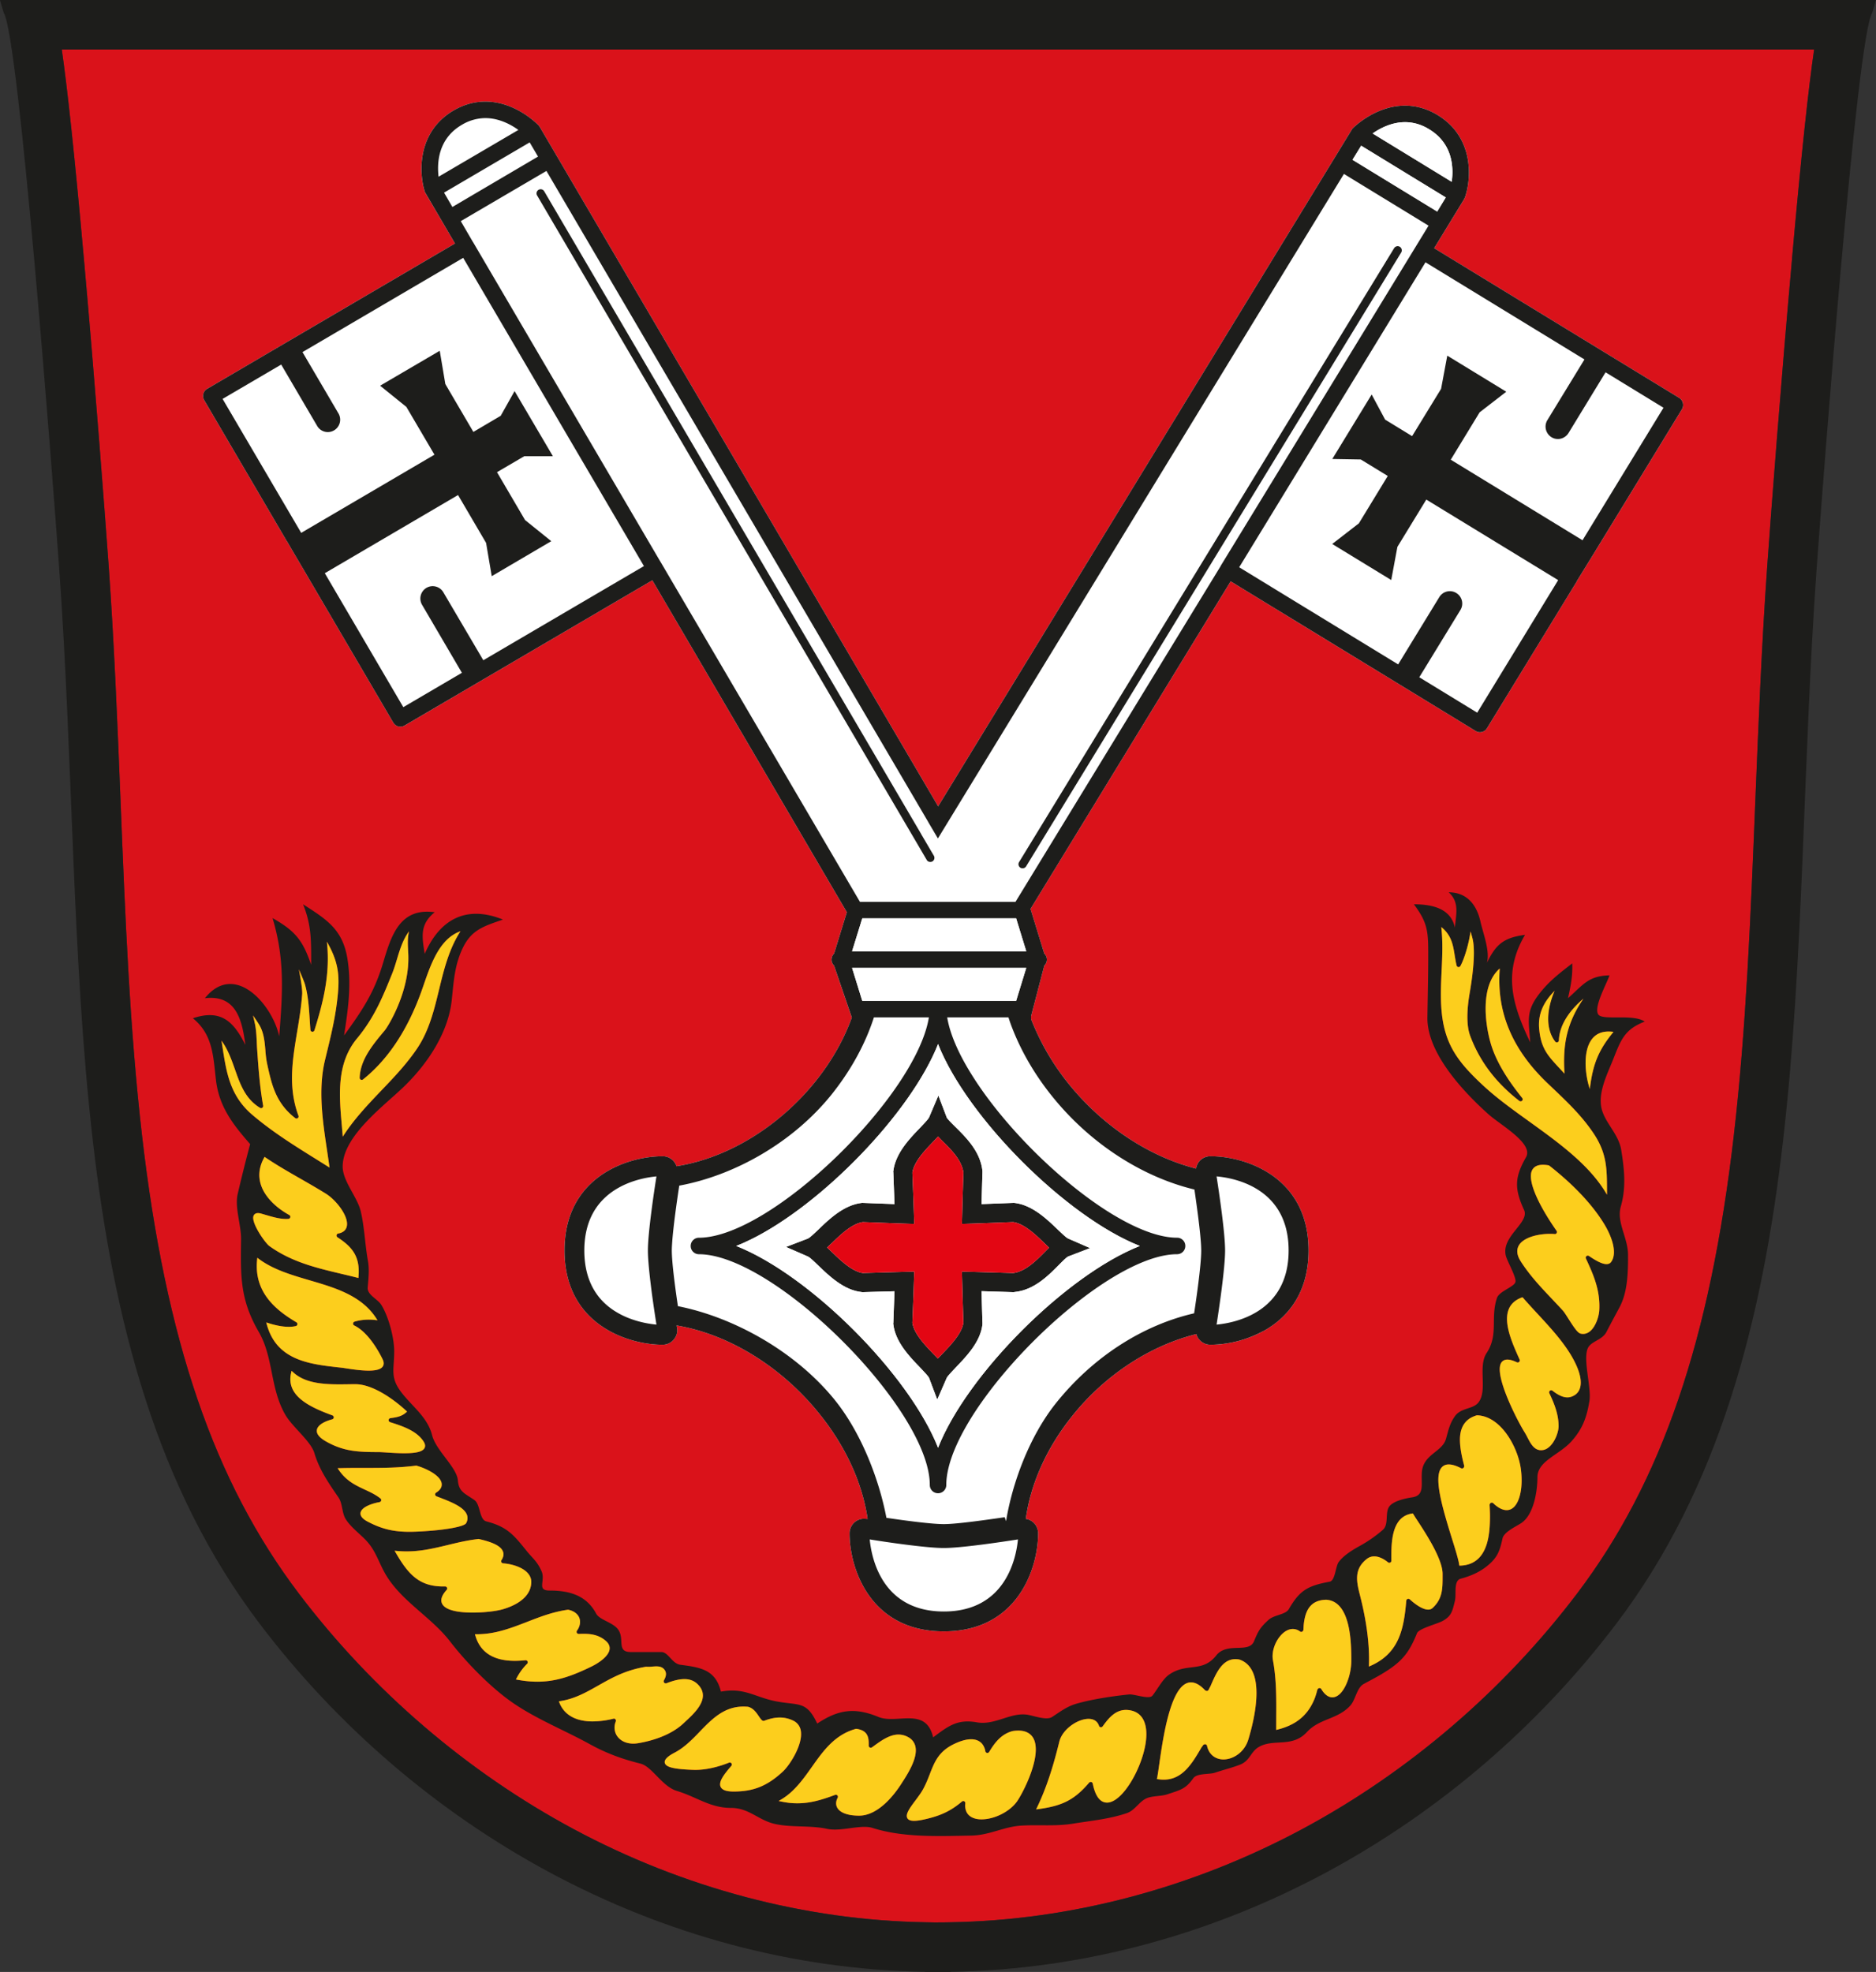 <svg width="499.994" height="525.581" viewBox="0 0 132.29 139.06" xmlns="http://www.w3.org/2000/svg"><rect x="0" y="0" width="132.29" height="139.06" fill="#333333" stroke="none"/><path d="M126.37 18.254c-.78 8.676-1.485 17.937-1.746 21.621-.397 5.564-.622 11.174-.843 16.597-.334 8.26-.647 16.057-1.514 23.576-1.672 14.463-5.08 24.428-11.051 32.32-5.187 6.843-11.885 12.588-19.364 16.604-7.762 4.168-16.358 6.449-24.861 6.583l-.513.01h-.325v.008h-.018v-.007h-.239l-.6-.011c-8.502-.134-17.105-2.415-24.868-6.583-7.479-4.016-14.173-9.76-19.358-16.604-5.976-7.892-9.387-17.857-11.058-32.32-.867-7.52-1.181-15.317-1.512-23.576-.216-5.423-.443-11.033-.838-16.597-.268-3.684-.966-12.944-1.746-21.621C5.234 10.63 4.741 6.173 4.357 3.49h123.57c-.39 2.682-.88 7.14-1.56 14.764" fill="#da121a"/><path d="M126.37 18.258c-.78 8.676-1.485 17.937-1.746 21.621-.397 5.564-.622 11.174-.843 16.597-.334 8.26-.647 16.057-1.514 23.576-1.672 14.463-5.08 24.428-11.051 32.32-5.187 6.843-11.885 12.588-19.364 16.604-7.762 4.168-16.358 6.449-24.861 6.583l-.513.01h-.325v.008h-.018v-.007h-.239l-.6-.011c-8.502-.134-17.105-2.415-24.868-6.583-7.479-4.016-14.173-9.76-19.358-16.604-5.976-7.891-9.388-17.857-11.058-32.32-.867-7.52-1.182-15.317-1.512-23.576-.216-5.423-.443-11.033-.838-16.597-.268-3.684-.966-12.944-1.746-21.621-.682-7.624-1.175-12.081-1.559-14.764h123.57c-.39 2.682-.88 7.14-1.56 14.764M-.004 0 .13.462l.136.452c.529.805 1.385 8.904 2.17 17.658.785 8.753 1.496 18.151 1.74 21.556.983 13.747.896 27.563 2.37 40.327 1.476 12.762 4.508 24.477 11.745 34.021 5.452 7.205 12.472 13.27 20.49 17.576 8.014 4.302 17.023 6.846 26.457 6.998v.01h1.808v-.01c9.435-.152 18.446-2.696 26.457-6.998 8.016-4.306 15.034-10.37 20.493-17.576 7.23-9.544 10.266-21.26 11.738-34.02 1.478-12.765 1.387-26.58 2.368-40.328.245-3.405.957-12.804 1.742-21.556.784-8.754 1.64-16.853 2.176-17.658l.134-.452.134-.462z" fill="#1d1d1b"/><path d="m14.609 27.419 17.476-10.248-2.118-3.615c-.435-1.326-.569-4.24 2.013-5.762.718-.417 1.474-.628 2.248-.628 2.147 0 3.688 1.612 3.76 1.683l.075.105 28.092 47.909L95.371 9.07c.063-.065 1.601-1.619 3.706-1.619.805 0 1.586.228 2.317.676 2.562 1.565 2.368 4.475 1.909 5.797l-.051.11-2.119 3.47 11.954 7.302 5.325 3.254c.274.17.355.524.192.802l-6.012 9.843-.303.495-1.077 1.75c0 .007-.007.012-.011.025a.114.114 0 0 1-.025.047l-6.32 10.335a.555.555 0 0 1-.36.26.538.538 0 0 1-.435-.068l-5.327-3.254-11.952-7.298-14.115 23.099.967 3.142v.006a.588.588 0 0 1 .004.85l-.93 3.563v.214a17.455 17.455 0 0 0 2.712 4.638c2.422 2.962 5.658 5.069 8.922 5.9a1.06 1.06 0 0 1 .228-.51c.196-.234.483-.361.791-.361 2.393 0 6.913 1.391 6.913 6.645 0 2.999-1.472 4.738-3.176 5.681h-.013c-1.28.71-2.7.966-3.724.966-.308 0-.595-.127-.791-.368a.887.887 0 0 1-.206-.383c-3.24.805-6.424 2.858-8.752 5.773-1.808 2.259-2.932 4.772-3.276 7.258.5.076.866.495.866 1.023 0 2.386-1.39 6.91-6.645 6.91-5.256 0-6.648-4.524-6.648-6.91 0-.575.455-1.034 1.033-1.034l.174.01s.029 0 .069.008c-.373-2.556-1.566-5.169-3.486-7.52-2.682-3.288-6.373-5.518-9.987-6.13.011.101.029.152.029.166a1 1 0 0 1-.232.83.998.998 0 0 1-.787.367c-2.39 0-6.913-1.391-6.913-6.647 0-5.254 4.522-6.645 6.913-6.645.303 0 .595.127.787.355.087.104.152.22.196.35 3.593-.571 7.212-2.765 9.807-5.99 1.142-1.425 2.003-2.95 2.562-4.51h-.013l-1.244-3.649a.588.588 0 0 1 .004-.85v-.006l.896-2.91L46.001 40.92 33.913 48.01l-5.382 3.155a.6.6 0 0 1-.444.062.623.623 0 0 1-.355-.272l-5.83-9.947-.297-.507-1.077-1.833-.29-.5h-.007L14.4 28.218a.58.58 0 0 1 .21-.798" fill="#fff"/><path d="M85.063 119.23c.016.004.027.018.047.016a.13.13 0 0 0 .076-.038.155.155 0 0 0 .049-.058l.026-.06.103-.192c.384-.89.816-1.896 1.748-1.896.098 0 .201.011.292.03 1.914.657 1.073 4.167.623 5.645-.28.917-1.09 1.396-1.75 1.396-.355 0-.67-.136-.882-.379a1.293 1.293 0 0 1-.278-.58.148.148 0 0 0-.108-.109.124.124 0 0 0-.093.011.144.144 0 0 0-.085.06l-.024.045-.065.078c-.72 1.231-1.463 2.52-3.073 2.27l-.094-.013.023-.085c.04-.2.087-.517.14-.907.292-2.036.834-5.825 2.246-5.825.319 0 .646.185.999.562.018.018.042.016.064.022.005.005.01.005.016.007M28.836 65.712c-.103.437-.08.888-.058 1.327.009.16.018.321.018.48.027 2.535-1.443 4.879-1.666 5.146-.847 1.013-1.724 2.063-1.768 3.338a.147.147 0 0 0 .08.136.152.152 0 0 0 .156-.015c1.753-1.398 3.138-3.481 4.112-6.193.051-.145.105-.298.174-.5.502-1.45 1.124-3.246 2.587-3.757-.814 1.247-1.166 2.7-1.508 4.106-.343 1.418-.698 2.883-1.525 4.125-.736 1.102-1.661 2.07-2.555 3.006-.96 1.003-1.947 2.04-2.712 3.247-.02-.237-.04-.482-.065-.752-.194-2.167-.394-4.41 1.082-6.19 1.224-1.476 1.828-2.981 2.47-4.571.126-.312.226-.642.33-.99.208-.687.422-1.4.857-1.978-.002.013-.007.026-.009.035m39.648 56.939c.32 0 .586.109.762.314.116.134.197.314.237.53.01.061.058.108.118.117.058.015.118-.016.15-.067.365-.602.827-1.264 1.67-1.474.156-.022.276-.031.39-.031.644 0 .936.305 1.068.56.624 1.201-.738 3.83-1.157 4.43-.513.725-1.59 1.269-2.511 1.269-.475 0-.834-.158-1.013-.448-.116-.183-.158-.413-.127-.678a.15.15 0 0 0-.073-.147.141.141 0 0 0-.163.018c-.794.666-1.512 1.007-2.654 1.26-.713.158-1.088.129-1.204-.1-.14-.282.199-.737.593-1.263.192-.256.388-.522.515-.754.208-.377.353-.749.48-1.077.332-.85.617-1.585 1.677-2.107.472-.234.89-.352 1.242-.352m-7.147.58c.049.024.107.022.151-.012l.099-.071c.533-.388 1.14-.83 1.77-.83.245 0 .484.067.71.199a.971.971 0 0 1 .48.629c.195.811-.534 1.942-.971 2.62l-.04.062c-.429.665-1.575 2.21-2.953 2.21-.865 0-1.443-.24-1.588-.664-.062-.181-.037-.382.074-.596a.15.15 0 0 0-.02-.165.147.147 0 0 0-.16-.04c-.977.366-1.764.593-2.665.593-.353 0-.7-.035-1.062-.107l-.256-.051.223-.136c.9-.546 1.523-1.425 2.125-2.277.794-1.12 1.617-2.279 3.117-2.682.845.113.903.626.888 1.186a.146.146 0 0 0 .078.131m-8.587-2.867c.37.098.573.394.751.655.136.201.203.288.277.324a.165.165 0 0 0 .113.006c.576-.218 1.282-.376 2.043-.009.303.145.49.404.542.745.14.948-.767 2.38-1.276 2.85-1.092 1.01-2.06 1.405-3.458 1.405-.333 0-.79-.034-.926-.335-.165-.363.261-.903.754-1.471a.144.144 0 0 0-.11-.241.142.142 0 0 0-.053.009c-.827.332-1.668.513-2.366.513l-.15-.003c-1.377-.049-1.941-.187-2.013-.495-.064-.283.366-.546.696-.72.693-.366 1.246-.936 1.782-1.492.836-.865 1.699-1.757 3.061-1.757.114 0 .232.007.333.016m-5.914-1.702c.04.047.107.063.165.04 1.075-.416 1.741-.38 2.2.074.246.243.369.515.364.807-.01.692-.729 1.356-1.255 1.842l-.118.112c-.98.914-2.427 1.269-3.203 1.396-.744.122-1.355-.17-1.576-.698-.107-.261-.105-.551.011-.839a.146.146 0 0 0-.027-.15.136.136 0 0 0-.109-.048c-.011 0-.022 0-.033.004a6.221 6.221 0 0 1-1.465.194c-1.178 0-1.985-.45-2.333-1.3l-.049-.118.127-.02c1.013-.165 1.806-.616 2.65-1.093.95-.537 1.93-1.095 3.378-1.329.122.016.238.007.434-.009.094-.006.188-.013.277-.013.183 0 .412.025.566.214.105.132.219.352-.02.767a.145.145 0 0 0 .016.167M25.282 90.003l-.01.12-.117-.029c-.324-.082-.643-.16-.962-.236l-.124-.03c-1.802-.43-3.501-.833-5.071-1.953-.295-.21-1.287-1.619-1.126-2.118.042-.134.158-.21.319-.21.062 0 .136.012.22.036.1.025.203.056.308.087l.058.016c.52.153 1.077.31 1.563.267a.15.15 0 0 0 .132-.116.148.148 0 0 0-.074-.156c-.979-.54-1.697-1.286-1.971-2.05-.232-.644-.172-1.3.174-1.95l.053-.1.094.064c.8.54 1.648 1.024 2.489 1.505.584.337 1.172.671 1.748 1.03.727.455 1.661 1.64 1.46 2.346-.049.172-.194.39-.593.462a.142.142 0 0 0-.118.114.15.15 0 0 0 .062.151c1.028.671 1.602 1.338 1.486 2.75m1.126 3.077a3.628 3.628 0 0 0-1.407.123.146.146 0 0 0-.103.129.141.141 0 0 0 .083.14c1.025.493 1.79 1.952 2 2.386.093.194.1.362.018.493-.13.205-.455.306-1.002.306-.55 0-1.206-.103-1.598-.16a6.156 6.156 0 0 0-.286-.043l-.22-.025c-2.048-.23-4.367-.488-5.07-2.99l-.05-.183.18.058c.524.165 1.307.344 1.907.199a.145.145 0 0 0 .04-.266c-1.403-.832-2.988-2.08-2.774-4.37l.018-.181.142.107c1.008.738 2.302 1.117 3.555 1.485 1.777.522 3.615 1.06 4.66 2.636l.119.178zm14.28 21.913c-.033.045-.038.105-.011.154s.073.071.134.078c.113-.004.227-.009.339-.009.497 0 1.077.06 1.585.513.194.174.279.37.25.582-.063.464-.691.925-1.26 1.204-1.813.888-3.204 1.311-5.207.946l-.136-.025.065-.125c.21-.388.446-.709.724-.98a.146.146 0 0 0 .03-.166c-.027-.058-.08-.094-.148-.082a8.12 8.12 0 0 1-.747.04c-1.492 0-2.426-.587-2.776-1.746l-.04-.132h.138c1.291 0 2.39-.424 3.557-.876.894-.348 1.817-.707 2.874-.852.477.094.792.38.839.763.026.236-.047.49-.21.713m-5.323-4.975a.137.137 0 0 0-.009.143.145.145 0 0 0 .118.083c.957.073 1.99.517 1.99 1.308 0 .863-.71 1.548-1.996 1.93-.473.138-1.345.238-2.12.238-1.28 0-2.039-.239-2.197-.687-.09-.259.022-.557.345-.914a.143.143 0 0 0 .023-.158.142.142 0 0 0-.132-.085h-.143c-1.65 0-2.44-.825-3.32-2.348l-.098-.17.196.018c1.311.118 2.39-.143 3.577-.428.671-.163 1.365-.33 2.154-.42.743.17 1.612.431 1.735.95.042.172.002.349-.123.54m-4.611-4.758a.145.145 0 0 0-.067.136c.004.055.04.102.09.122l.253.098c.756.293 1.697.654 1.9 1.216a.706.706 0 0 1-.062.586c-.134.239-1.447.48-3.122.573-.31.018-.6.03-.874.03-1.137 0-1.963-.201-2.941-.714-.388-.203-.558-.426-.5-.656.091-.366.747-.615 1.331-.722a.146.146 0 0 0 .063-.259c-.341-.27-.71-.442-1.104-.624-.633-.297-1.289-.602-1.809-1.354l-.107-.156.188-.004c.481-.012.952-.014 1.416-.014h.468c1.193 0 2.274-.013 3.474-.163.551.14 1.766.665 1.797 1.31.014.225-.115.42-.394.595m-3.247-4.97c.838.267 1.884.6 2.373 1.382.107.17.125.323.053.45-.138.248-.577.36-1.43.36-.425 0-.876-.03-1.25-.052l-.065-.007c-.205-.01-.374-.024-.484-.024-1.494 0-2.49-.052-3.726-.756-.488-.279-.698-.567-.622-.852s.466-.54 1.073-.702a.143.143 0 0 0 .107-.134.147.147 0 0 0-.096-.143c-1.715-.624-3.256-1.414-2.917-2.97l.038-.172.13.118c.942.859 2.474.848 3.815.83.185-.002.365-.005.54-.005 1.504 0 3.244 1.546 3.578 1.856l.083.075-.085.076c-.323.281-.691.333-1.09.386a.147.147 0 0 0-.125.132.144.144 0 0 0 .1.151m-9.013-22.17a.144.144 0 0 0 .062-.144c-.24-1.345-.334-2.7-.426-4.014-.009-.159-.018-.317-.024-.475-.018-.355-.034-.72-.092-1.084-.026-.176-.1-.493-.171-.796.183.268.374.55.461.707.304.535.357 1.148.408 1.741.027.326.054.634.119.933.325 1.5.608 2.796 1.989 3.862.05.038.122.04.176 0a.145.145 0 0 0 .049-.168c-.743-2.006-.426-3.909-.092-5.924.143-.859.29-1.746.355-2.656.022-.315-.1-1.064-.232-1.74.196.447.384.89.435 1.075.22.799.274 1.617.33 2.484.013.235.029.469.049.705.004.07.058.125.127.134a.148.148 0 0 0 .156-.103c.58-1.866 1.126-3.884.883-6.192l-.007-.05c.023.032.04.061.054.083.832 1.494.874 2.473.649 4.244-.158 1.253-.464 2.495-.758 3.7l-.067.274c-.513 2.098-.179 4.328.145 6.482.056.368.111.736.16 1.095l.007.042-.838-.524c-1.628-1.012-3.165-1.969-4.594-3.18-1.594-1.351-1.842-2.983-2.13-4.872l-.058-.373.05.072c.419.6.662 1.286.898 1.958.38 1.07.736 2.08 1.77 2.709.048.031.11.029.157-.004m54.568 49.479.082-.17c.607-1.275 1.086-2.693 1.554-4.604.219-.892 1.307-1.613 2.059-1.613.272 0 .486.092.622.264.051.064.091.14.118.227a.15.15 0 0 0 .114.1.153.153 0 0 0 .142-.06c.424-.586.899-1.162 1.648-1.162.118 0 .243.016.373.045.802.183 1.17.936 1.037 2.12-.208 1.83-1.63 4.371-2.748 4.371-.486 0-.827-.45-1.008-1.34a.148.148 0 0 0-.104-.112.145.145 0 0 0-.148.047c-1.02 1.191-1.85 1.626-3.554 1.86zm36.242-40.589c.114 0 .223.005.328.014a.137.137 0 0 0 .138-.074.138.138 0 0 0-.006-.154c-1.407-2.018-2.052-3.612-1.729-4.266.17-.336.538-.461 1.169-.352l.047.02c1.723 1.354 3.021 2.73 3.86 4.094.542.881.96 2.05.51 2.687-.073.11-.187.163-.336.163-.346 0-.843-.308-1.236-.573-.055-.038-.127-.034-.176.009s-.065.111-.038.171c.504 1.09 1.024 2.217.943 3.646-.033.607-.475 1.851-1.322 1.648-.21-.051-.468-.441-.852-1.043-.154-.246-.3-.478-.397-.58-.227-.252-.459-.497-.689-.74l-.076-.08c-.776-.821-1.58-1.669-2.216-2.674-.321-.507-.248-.87-.13-1.086.317-.573 1.336-.83 2.208-.83m4.476-14.244c-1.048 1.273-1.46 2.26-1.67 4.033-.368-1.128-.458-2.642.095-3.447.284-.41.685-.611 1.229-.611.112 0 .225.009.346.025m-4.115.682c.038.049.103.067.161.051.06-.02.1-.073.103-.134.046-1.286 1.019-2.339 1.732-2.94-1.25 1.81-1.456 3.393-1.335 5.29-.12-.133-.241-.262-.377-.41-.796-.856-1.278-1.373-1.407-2.713-.1-1.017.236-1.86 1.086-2.72-.618 1.437-.605 2.737.037 3.576m-8.025-8.03-.004-.047.038.031c.686.58.789 1.23.912 1.983.035.227.073.461.129.698a.147.147 0 0 0 .27.038c.263-.478.593-1.534.711-2.44.067.223.127.433.152.538.118.517.174 1.614-.223 3.886l-.023.13c-.131.843-.227 2.013.067 2.8.671 1.802 1.807 3.307 3.472 4.598.058.045.14.04.192-.013a.146.146 0 0 0 .011-.192c-.729-.907-1.75-2.288-2.203-3.782-.421-1.398-.774-4.091.58-5.318l.038-.033-.005.049c-.223 3.03.877 5.657 3.365 8.034l.35.334c1.064 1.01 2.067 1.965 2.897 3.2.954 1.423.954 2.516.954 4.173v.165l-.035-.063c-1.198-2.04-3.363-3.599-5.46-5.109-1.154-.831-2.247-1.618-3.175-2.475-1.868-1.723-2.794-2.966-2.999-5.37-.08-.934-.035-1.866.01-2.769.046-.99.093-2.011-.02-3.046m4.66 30.456c.176 0 .396.065.662.192a.142.142 0 0 0 .165-.03.15.15 0 0 0 .031-.164l-.049-.103c-.47-1.055-1.115-2.497-.714-3.456.157-.373.46-.645.901-.81l.067-.024.047.053c.288.33.602.672.948 1.046 1.026 1.106 2.085 2.25 2.696 3.481.278.558.56 1.34.334 1.902-.1.252-.292.428-.57.53-.373.137-.808-.001-1.343-.423-.054-.042-.127-.04-.18.002s-.07.114-.043.174c.317.672.653 1.459.653 2.328 0 .531-.435 1.597-1.12 1.686-.577.08-.844-.444-1.08-.903a4.4 4.4 0 0 0-.19-.343c-.475-.747-2.163-3.987-1.668-4.886a.487.487 0 0 1 .453-.252m-3.35 5.546c.025-.58.212-1.082.705-1.4.131-.083.283-.152.461-.206l.052-.009c1.666.063 2.852 2.215 3.07 3.747.163 1.132-.004 2.178-.423 2.662-.373.428-.919.366-1.517-.21a.144.144 0 0 0-.16-.026.131.131 0 0 0-.065.06.155.155 0 0 0-.033.094c.015.211.024.443.029.68.009 1.193-.119 2.317-.725 2.997-.337.374-.794.575-1.36.597l-.078.003-.011-.076c-.054-.373-.261-1.04-.502-1.811-.725-2.321-1.28-4.297-.765-4.997a.628.628 0 0 1 .535-.254c.236 0 .52.087.87.265.051.027.111.02.156-.013a.149.149 0 0 0 .049-.074.148.148 0 0 0 .009-.094c-.065-.25-.127-.504-.176-.756a5.502 5.502 0 0 1-.12-1.18m-4.837 8.544c-.005-1.127-.016-3.009 1.453-3.23l.063-.008.176.285c.718 1.09 1.92 2.917 1.92 3.98v.134c0 .906.002 1.62-.71 2.275-.291.265-.875.042-1.607-.616-.042-.038-.098-.046-.15-.026s-.088.066-.093.122c-.174 1.976-.484 3.686-2.513 4.59l-.123.055.005-.136c.042-1.42-.167-3.05-.625-4.852-.243-.957-.472-1.86.469-2.6a.845.845 0 0 1 .528-.183c.295 0 .64.15.97.42a.139.139 0 0 0 .154.017.14.14 0 0 0 .083-.132zm-6.202 4.961c.005-.12.011-.239.023-.357.1-.934.421-1.728 1.578-1.755 1.775.1 1.775 3.158 1.775 4.309 0 .564-.142 1.201-.381 1.71-.484 1.019-1.204 1.166-1.733.28a.145.145 0 0 0-.223-.03.15.15 0 0 0-.058.08c-.049.2-.107.39-.171.57-.464 1.198-1.291 1.898-2.625 2.235l-.105.027.003-.865c.008-1.394.015-2.707-.232-4.054-.098-.533.104-1.213.508-1.697.268-.326.587-.504.892-.504.178 0 .35.06.508.176a.146.146 0 0 0 .148.016.157.157 0 0 0 .062-.058.14.14 0 0 0 .031-.083m-76.682-38.74c.228 1.88 1.205 3.124 2.409 4.498a109.687 109.687 0 0 0-.879 3.52c-.216.955.245 2.184.239 3.167-.03 2.573-.098 4.23 1.24 6.543 1.059 1.815.791 3.973 1.88 5.855.494.861 1.803 1.862 2.053 2.712.34 1.157 1.015 2.13 1.695 3.117.296.437.232 1.055.495 1.503.325.553 1.006 1.06 1.45 1.526.715.762.882 1.565 1.406 2.444 1.124 1.873 3.196 2.968 4.523 4.689 1.164 1.51 2.934 3.318 4.51 4.384 1.653 1.117 3.58 1.887 5.348 2.859 1.164.644 2.277 1.046 3.563 1.367.821.203 1.523 1.616 2.578 1.93 1.374.413 2.335 1.194 3.8 1.194 1.264 0 1.904.834 3.026 1.112 1.153.286 2.533.103 3.744.362 1.006.22 2.38-.326 3.206-.065 2.195.698 4.708.582 6.971.542 1.316-.025 2.295-.636 3.568-.705 1.251-.069 2.34.063 3.597-.134 1.327-.216 2.52-.314 3.8-.74.57-.192.874-.81 1.38-1.041.408-.192 1.03-.138 1.485-.29.919-.31 1.28-.361 1.826-1.13.263-.373 1.113-.257 1.532-.395.587-.199 1.175-.337 1.75-.56.728-.272.745-.908 1.345-1.255 1.06-.611 2.34.086 3.394-1.055.901-.972 2.177-.879 3.066-1.876.366-.412.442-1.248.944-1.516.524-.285 1.052-.553 1.56-.88 1.191-.757 1.657-1.385 2.188-2.694.134-.337 1.432-.652 1.815-.868.629-.354.676-.687.856-1.402.123-.482-.118-1.439.42-1.577.662-.176 1.297-.444 1.837-.879.747-.6.908-1.065 1.102-1.955.098-.46.94-.834 1.326-1.088.884-.596 1.136-2.253 1.136-3.232 0-1.157 1.565-1.576 2.426-2.56.769-.874 1.052-1.67 1.24-2.811.156-.944-.489-2.986-.099-3.753.232-.466 1.013-.56 1.296-1.113.292-.569.595-1.128.896-1.688.614-1.11.63-2.513.63-3.746 0-1.222-.833-2.313-.507-3.428.384-1.346.245-2.609.029-3.964-.18-1.124-1.093-1.858-1.374-2.875-.3-1.124.368-2.446.77-3.445.57-1.427.796-2.179 2.259-2.747-.821-.56-2.924-.065-3.26-.484-.397-.482.628-2.275.773-2.776-1.49.04-1.826.64-2.925 1.612.191-.85.34-1.577.3-2.455-.914.709-1.652 1.262-2.356 2.187-.926 1.216-.71 1.856-.605 3.383-1.268-2.649-1.94-4.912-.368-7.584-1.507.203-2.049.663-2.689 1.978.234-.814-.267-2.078-.453-2.91-.314-1.385-1.112-2.067-2.24-2.067.784.711.512 1.561.436 2.493-.285-1.403-1.694-1.648-2.892-1.648 1.006 1.334 1.013 1.978 1.013 3.622 0 1.447-.036 2.896-.058 4.346-.047 2.52 2.566 5.284 4.31 6.843.827.745 3.202 2.056 2.643 3.026-.803 1.416-.832 2.201-.139 3.715.42.908-1.659 1.873-1.275 3.265.111.39.745 1.496.669 1.815-.076.348-1.14.647-1.303 1.128-.477 1.41.128 2.585-.729 3.882-.637.966.094 2.65-.586 3.5-.384.47-1.204.354-1.637.94-.372.513-.47.99-.64 1.608-.267.948-1.612 1.077-1.704 2.368-.064.82.215 1.619-.664 1.76-.464.069-1.302.243-1.612.622-.355.423-.023 1.297-.484 1.681a9.294 9.294 0 0 1-1.621 1.128c-.509.281-1.167.683-1.497 1.153-.21.31-.238 1.298-.624 1.367-1.505.286-2.094.57-2.874 1.927-.232.408-1.03.401-1.432.762-.575.52-.727.774-1.023 1.501-.368.91-1.894.029-2.672 1.015-.99 1.25-2.09.47-3.347 1.367-.441.32-.803 1.03-1.146 1.46-.232.301-1.269-.116-1.648-.08-1.153.116-2.642.341-3.748.662-.645.192-1.129.564-1.693.932-.39.25-1.287-.093-1.728-.163-1.193-.187-2.295.763-3.568.536-1.38-.246-2.02.267-3.084 1.059-.502-2.188-2.562-.908-3.853-1.438-1.677-.694-2.834-.524-4.32.466-.744-1.584-1.25-1.276-2.791-1.548-1.58-.279-2.295-1.019-4-.705-.378-1.547-1.421-1.705-2.857-1.893-.6-.08-.845-.9-1.352-.9H44.47c-1.041 0-.372-.962-.914-1.63-.388-.478-1.28-.634-1.519-1.082-.68-1.276-1.869-1.624-3.282-1.624-.944 0-.261-.693-.571-1.373-.33-.734-.633-.89-1.104-1.49-.892-1.112-1.374-1.652-2.79-2.013-.5-.13-.405-1.2-.836-1.503-.675-.477-1.101-.571-1.166-1.392-.08-.93-1.54-2.09-1.82-3.189-.314-1.24-1.34-1.973-2.1-2.932-.892-1.12-.571-1.637-.571-2.975 0-.972-.397-2.455-.908-3.277-.256-.413-1-.703-.96-1.222.05-.591.126-1.28.017-1.874-.205-1.128-.245-2.386-.506-3.496-.239-1.02-1.287-2.136-1.276-3.184.025-2.199 3.038-4.342 4.418-5.711 1.619-1.595 3.026-3.735 3.271-5.987.14-1.298.192-2.41.734-3.597.626-1.374 1.49-1.62 2.879-2.1-2.6-1.049-4.458-.012-5.517 2.419-.196-1.227-.355-2.076.704-2.937-2.45-.34-3.061 1.628-3.63 3.543-.624 2.107-1.46 3.358-2.76 5.145.285-1.858.541-3.62.223-5.482-.35-2.02-1.479-2.713-3.116-3.766.611 1.5.571 2.636.571 4.27-.593-1.746-1.128-2.39-2.722-3.298.878 2.94.709 5.279.47 8.34-.484-2.252-3.149-5.296-5.242-2.689 2.21-.26 2.622 1.532 2.856 3.294-.82-1.635-1.71-2.55-3.702-1.88 1.42 1.153 1.432 2.689 1.63 4.377" fill="#1d1d1b"/><path d="m19.829 25.709 2.538 4.33a.866.866 0 0 0 1.193.308.871.871 0 0 0 .307-1.193L21.33 24.83l11.332-6.647 7.722 13.172 5.024 8.565-11.326 6.64-2.817-4.79a.872.872 0 0 0-1.195-.314.875.875 0 0 0-.308 1.193l2.81 4.797-4.132 2.422-5.535-9.446L32.3 34.91l1.978 3.376.397 2.345 4.2-2.468-1.85-1.49-1.978-3.376 1.927-1.128h2.013l-2.7-4.591-.979 1.744-1.927 1.137-1.978-3.376-.394-2.346-4.204 2.462 1.851 1.496 1.98 3.37-9.394 5.51h-.004l-5.542-9.444zm12.077-11.116h-.007l-.586-1.008 6.038-3.543.589 1.001zm.662-5.791a3.253 3.253 0 0 1 1.66-.473c.965 0 1.803.455 2.327.834l-5.628 3.3c-.116-.972-.04-2.678 1.641-3.661m5.965 3.253 26.935 45.93v.006l.67 1.135L94.77 12.265l5.967 3.648-.903 1.479L86.088 39.89c-.005.01-.01.017-.01.029L71.61 63.597H60.64L46.71 39.844l-.303-.511L33.36 17.077l-.011-.011-.857-1.472zm57.455-1.781 5.965 3.65-.606.994-5.97-3.65zm3.09-1.66c.587 0 1.165.17 1.711.509 1.681 1.024 1.717 2.73 1.583 3.695h-.007l-5.57-3.405c.52-.366 1.345-.798 2.284-.798m12.652 16.733-2.614 4.277a.88.88 0 0 0 .29 1.206c.14.087.297.127.455.127.29 0 .576-.152.745-.42l2.613-4.283 4.086 2.498-5.711 9.345-9.292-5.68 2.036-3.34 1.88-1.454-4.161-2.544-.437 2.34-2.043 3.335-1.902-1.164-.95-1.77-2.776 4.546 2.009.034 1.902 1.164-2.036 3.34-1.88 1.456 4.161 2.542.435-2.339 2.038-3.334 9.299 5.68-5.709 9.348-4.085-2.498 2.9-4.743a.87.87 0 0 0-.293-1.2.868.868 0 0 0-1.197.293l-2.9 4.743-11.21-6.85 7.957-13.026 5.18-8.48zM66.15 73.628c2.042 5.185 9.042 12.194 14.229 14.237-5.187 2.042-12.186 9.044-14.23 14.229-2.048-5.185-9.05-12.186-14.235-14.23.325-.126.658-.274.994-.44h.004c5.047-2.474 11.314-8.936 13.237-13.795m8.142 3.8c2.671 3.273 6.292 5.577 9.936 6.455l.018.116c.15 1.055.399 2.819.453 3.874.004.116.009.22.009.312 0 1.048-.37 3.565-.484 4.315l-.018.113c-3.621.832-7.118 3.06-9.734 6.326-1.897 2.369-3.097 5.68-3.527 8.333l-.094-.28c-1.262.182-3.374.486-4.295.486-.947 0-3.052-.297-3.915-.424l-.132-.018c-.506-2.667-1.757-5.998-3.681-8.36-2.801-3.436-7.16-5.806-11.022-6.567l-.016-.102c-.125-.843-.415-2.899-.415-3.822 0-.118.005-.257.016-.415.069-1.19.368-3.235.493-4.058l.015-.103c3.856-.711 7.999-3.006 10.755-6.442 1.356-1.7 2.364-3.539 2.973-5.425h3.877c-.896 5.536-11.123 15.54-16.216 15.54a.581.581 0 1 0 0 1.164c5.328 0 16.28 10.949 16.28 16.27 0 .328.255.585.582.585a.58.58 0 0 0 .58-.584c0-1.566.943-3.613 2.415-5.731.007-.007.007-.011.014-.018 3.538-5.075 10.09-10.523 13.845-10.523a.58.58 0 0 0 .582-.582.577.577 0 0 0-.582-.582c-1.24 0-2.783-.593-4.425-1.572l-.033-.018c-3.505-2.1-7.443-5.947-9.771-9.508-.014-.018-.025-.04-.036-.058-1.03-1.579-1.735-3.102-1.945-4.384h4.32c.08.252.167.506.267.758.663 1.704 1.635 3.37 2.91 4.928m-7.735 36.213c-4.364 0-5.098-3.773-5.225-5.082 1.11.18 3.98.605 5.225.605 1.257 0 4.16-.438 5.227-.605-.123 1.298-.857 5.082-5.227 5.082m5.1-43.06H60.804l-.72-2.329h12.283zm.713-3.493H60.084l.72-2.328h10.851zm13.422 15.87c1.298.116 5.08.839 5.08 5.227 0 4.364-3.775 5.104-5.08 5.225.174-1.118.6-3.987.6-5.225 0-1.247-.43-4.12-.6-5.227m-39.807 8.369c.116.838.234 1.619.308 2.083-.627-.058-1.833-.257-2.915-.941-1.16-.723-2.171-2.016-2.171-4.284 0-4.366 3.784-5.104 5.086-5.227-.174 1.106-.604 3.98-.604 5.227 0 .72.145 1.989.296 3.142M20.23 38.169h.007l.29.5 1.077 1.832.297.507 5.83 9.947c.083.134.21.232.355.274a.593.593 0 0 0 .444-.065l5.383-3.155 12.088-7.088 13.716 23.407-.896 2.91v.006a.589.589 0 0 0-.004.85l1.246 3.648h.011c-.56 1.56-1.42 3.084-2.562 4.51-2.596 3.225-6.215 5.42-9.805 5.99a1.157 1.157 0 0 0-.198-.35 1.027 1.027 0 0 0-.785-.354c-2.393 0-6.915 1.391-6.915 6.647 0 5.254 4.522 6.645 6.915 6.645.3 0 .593-.127.785-.366a.993.993 0 0 0 .232-.834c0-.01-.018-.062-.03-.162 3.615.61 7.306 2.84 9.988 6.13 1.92 2.35 3.113 4.963 3.485 7.519-.04-.007-.069-.007-.069-.007l-.174-.012c-.577 0-1.032.46-1.032 1.037 0 2.384 1.391 6.908 6.647 6.908s6.648-4.524 6.648-6.908c0-.53-.368-.95-.868-1.025.344-2.485 1.465-5 3.276-7.259 2.328-2.914 5.512-4.968 8.752-5.773a.909.909 0 0 0 .205.386c.199.239.484.366.792.366a7.994 7.994 0 0 0 3.724-.966h.013c1.704-.943 3.176-2.682 3.176-5.68 0-5.255-4.52-6.647-6.913-6.647-.308 0-.593.127-.792.362a1.069 1.069 0 0 0-.227.51c-3.265-.832-6.5-2.936-8.922-5.9a17.385 17.385 0 0 1-2.711-4.638v-.216l.93-3.561a.589.589 0 0 0 .18-.426.567.567 0 0 0-.185-.424v-.007l-.965-3.142 14.113-23.099 11.952 7.299 5.324 3.253a.553.553 0 0 0 .437.07.56.56 0 0 0 .362-.262l6.321-10.335a.221.221 0 0 0 .023-.046c.007-.014.01-.018.01-.025l1.078-1.75.303-.495 6.012-9.843a.59.59 0 0 0-.192-.803l-5.325-3.253-11.954-7.303 2.119-3.47.05-.109c.463-1.322.654-4.232-1.908-5.798-.731-.448-1.512-.675-2.314-.675-2.108 0-3.644 1.554-3.709 1.619L66.155 56.863 38.063 8.953l-.076-.104c-.069-.072-1.612-1.684-3.76-1.684-.773 0-1.529.21-2.247.629-2.582 1.518-2.448 4.435-2.011 5.762l2.116 3.615-17.476 10.248a.582.582 0 0 0-.21.798z" fill="#1d1d1b"/><path d="M102.37 12.816c.134-.966.1-2.671-1.583-3.695a3.214 3.214 0 0 0-1.71-.506c-.94 0-1.764.43-2.282.796l5.568 3.405zM101.95 13.923l-5.965-3.648-.611.994 5.972 3.649z" fill="#fff"/><path d="M71.958 61.191a.31.31 0 0 0 .152.04.286.286 0 0 0 .25-.138l26.45-43.29a.3.3 0 0 0-.098-.4.296.296 0 0 0-.403.098L71.864 60.79a.29.29 0 0 0 .094.401M58.642 87.678c.64-.622 1.432-1.385 2.205-1.496 1.59.058 2.7.105 3.62.13-.023-.926-.063-2.04-.128-3.622.123-.785.886-1.572 1.497-2.21.109-.118.214-.223.314-.332.087.087.174.18.268.278.633.618 1.407 1.385 1.518 2.26-.051 1.587-.08 2.7-.105 3.625.926-.024 2.039-.071 3.615-.13.774.112 1.572.875 2.212 1.497.11.105.22.214.319.308-.087.082-.174.174-.268.267-.622.63-1.391 1.41-2.258 1.521-1.581-.047-2.694-.082-3.62-.1.025.92.054 2.025.105 3.608-.111.762-.914 1.594-1.5 2.205-.108.112-.21.216-.304.315-.087-.099-.187-.197-.296-.308-.611-.64-1.38-1.432-1.497-2.212.065-1.583.105-2.687.127-3.608-.93.018-2.029.053-3.619.1-.767-.111-1.594-.91-2.198-1.496-.118-.112-.217-.21-.321-.303.104-.094.203-.199.314-.297m-1.67-.337-1.548.593 1.548.676c.127.051.484.39.738.64.763.734 1.804 1.735 3.04 1.862l.046.011h.04c.879-.029 1.606-.047 2.241-.062-.024.629-.053 1.356-.082 2.22l-.011.059.01.053c.146 1.24 1.142 2.275 1.876 3.033.239.256.575.604.64.731l.582 1.543.674-1.543c.064-.127.403-.475.64-.731.733-.763 1.741-1.804 1.875-3.037v-.094c-.03-.878-.047-1.605-.065-2.24.629.021 1.367.04 2.241.068h.04l.04-.011c1.374-.127 2.389-1.16 3.127-1.902.234-.239.542-.549.658-.6l1.547-.595-1.547-.674c-.127-.053-.478-.39-.734-.635-.756-.727-1.786-1.722-3.026-1.876l-.058-.004h-.053c-.879.036-1.606.058-2.235.087.018-.633.036-1.36.065-2.241v-.087c-.134-1.367-1.164-2.386-1.916-3.124-.225-.223-.546-.542-.6-.647l-.593-1.559-.662 1.555c-.065.127-.397.475-.64.733-.734.756-1.724 1.79-1.875 3.03l-.011.054.01.058c.03.868.059 1.595.083 2.228-.629-.03-1.356-.051-2.236-.087h-.052l-.046.004c-1.247.154-2.282 1.149-3.033 1.876-.254.245-.611.582-.738.635" fill="#1d1d1b"/><path d="M60.848 89.773c1.588-.047 2.69-.083 3.62-.1-.023.92-.063 2.027-.128 3.61.116.78.885 1.57 1.496 2.212.11.11.21.207.297.308.091-.1.196-.206.303-.315.587-.61 1.39-1.443 1.5-2.205a355.86 355.86 0 0 1-.104-3.61c.925.017 2.036.053 3.62.1.867-.111 1.636-.89 2.258-1.519.094-.093.18-.187.268-.267-.098-.094-.21-.205-.321-.31-.64-.622-1.437-1.385-2.213-1.494-1.576.058-2.687.105-3.612.127.022-.925.051-2.036.105-3.626-.112-.874-.885-1.641-1.519-2.259-.093-.098-.18-.192-.267-.278-.1.109-.205.216-.315.332-.61.64-1.373 1.425-1.496 2.212.065 1.583.105 2.694.127 3.619-.919-.022-2.031-.07-3.619-.127-.774.11-1.565.872-2.205 1.494-.112.1-.21.205-.315.299.105.091.203.191.32.3.606.59 1.43 1.386 2.2 1.497" fill="#e30613"/><path d="M60.79 84.826h.051c.881.036 1.608.058 2.237.087-.025-.633-.054-1.363-.083-2.23l-.01-.058.01-.051c.152-1.24 1.142-2.277 1.873-3.033.246-.256.578-.604.643-.734l.662-1.554.593 1.561c.054.105.373.424.6.647.751.738 1.782 1.757 1.915 3.124v.087c-.029.878-.046 1.608-.064 2.241.629-.029 1.356-.051 2.234-.087h.054l.058.007c1.24.15 2.27 1.144 3.026 1.873.256.243.606.582.733.633l1.548.676-1.548.593c-.116.053-.426.361-.658.6-.738.745-1.752 1.775-3.126 1.904l-.04.011h-.04c-.874-.029-1.612-.047-2.241-.071.018.635.035 1.362.064 2.24v.095c-.133 1.233-1.141 2.276-1.875 3.039-.236.254-.575.604-.64.731l-.673 1.543-.582-1.543c-.065-.127-.404-.477-.643-.731-.73-.758-1.728-1.793-1.873-3.033l-.01-.053.01-.058c.03-.868.058-1.595.083-2.223-.636.017-1.363.035-2.241.064h-.04l-.047-.01c-1.236-.13-2.277-1.131-3.04-1.865-.256-.25-.61-.587-.738-.64l-1.55-.674 1.55-.595c.128-.051.482-.39.739-.633.751-.73 1.786-1.724 3.032-1.873zm-7.874 2.596h-.006c-.337.17-.67.314-.995.441 5.185 2.043 12.186 9.045 14.236 14.231 2.042-5.186 9.044-12.188 14.229-14.23-5.185-2.043-12.187-9.05-14.23-14.237-1.921 4.86-8.188 11.322-13.234 13.795M61.325 64.77l-.007-.011h-.51l-.723 2.328h12.287l-.718-2.328H61.332zM60.807 70.579h10.848l.716-2.328H60.085z" fill="#fff"/><g><path d="M65.352 60.644c.051.094.152.14.25.14a.31.31 0 0 0 .145-.035.295.295 0 0 0 .107-.402l-.892-1.518v-.007L38.377 13.491a.29.29 0 0 0-.502.292z" fill="#1d1d1b"/></g><path d="M16.568 75.414c-.236-.669-.48-1.358-.899-1.958l-.049-.069.058.37c.288 1.889.535 3.521 2.13 4.873 1.43 1.213 2.965 2.167 4.591 3.18l.839.526-.005-.043c-.051-.361-.107-.727-.16-1.097-.324-2.154-.66-4.384-.145-6.482l.066-.274c.295-1.202.6-2.447.759-3.702.225-1.768.182-2.747-.65-4.239a1.18 1.18 0 0 0-.053-.087l.007.051c.243 2.308-.303 4.326-.885 6.195a.146.146 0 0 1-.154.1.143.143 0 0 1-.127-.133 24.92 24.92 0 0 1-.05-.705c-.055-.868-.109-1.688-.33-2.484-.053-.185-.238-.63-.434-1.075.131.676.254 1.425.232 1.74-.065.91-.212 1.797-.355 2.657-.334 2.014-.651 3.916.092 5.923a.146.146 0 0 1-.226.167c-1.38-1.066-1.663-2.361-1.989-3.86a7.27 7.27 0 0 1-.118-.934c-.051-.593-.105-1.207-.408-1.742-.087-.154-.279-.439-.464-.704.074.3.147.617.174.794.058.363.076.729.092 1.083.006.159.013.317.024.475.092 1.314.185 2.67.426 4.014a.148.148 0 0 1-.062.145.141.141 0 0 1-.159.004c-1.032-.628-1.391-1.639-1.768-2.709m7.23 11.837a.147.147 0 0 1-.063-.152.145.145 0 0 1 .116-.113c.402-.07.544-.29.593-.462.203-.707-.731-1.89-1.458-2.343-.577-.36-1.164-.696-1.75-1.033-.839-.48-1.686-.963-2.489-1.505l-.094-.062-.05.1c-.349.651-.407 1.309-.177 1.951.274.763.992 1.51 1.973 2.05a.142.142 0 0 1 .072.155.15.15 0 0 1-.13.116c-.486.043-1.043-.113-1.563-.267l-.058-.016-.307-.09a.9.9 0 0 0-.221-.033c-.16 0-.277.076-.319.21-.16.5.832 1.907 1.126 2.116 1.568 1.122 3.27 1.526 5.069 1.956l.125.029c.318.076.64.152.963.234l.116.031.01-.12c.115-1.412-.456-2.078-1.484-2.752m-1.956 3.037c-1.253-.368-2.548-.747-3.554-1.485l-.145-.107-.016.178c-.214 2.295 1.37 3.541 2.774 4.373a.141.141 0 0 1 .07.145.143.143 0 0 1-.11.12c-.6.145-1.382-.033-1.906-.198l-.181-.058.051.18c.703 2.504 3.02 2.763 5.067 2.993l.22.024c.065.007.165.023.288.043.392.06 1.048.16 1.597.16.546 0 .874-.1 1-.303.086-.134.079-.301-.015-.497-.21-.435-.976-1.891-2-2.384a.141.141 0 0 1-.083-.14.143.143 0 0 1 .103-.13c.426-.131.921-.171 1.405-.122l.214.022-.118-.18c-1.046-1.575-2.883-2.112-4.66-2.634m5.69 9.718c.4-.056.767-.105 1.088-.388l.085-.073-.083-.076c-.332-.312-2.071-1.858-3.576-1.858-.174 0-.355.005-.54.007-1.342.02-2.874.029-3.815-.83l-.132-.118-.038.172c-.339 1.554 1.204 2.346 2.92 2.97a.15.15 0 0 1 .095.143.147.147 0 0 1-.11.134c-.606.16-.996.417-1.072.702-.076.285.134.57.625.852 1.235.704 2.232.756 3.726.756.107 0 .278.01.484.024l.064.004c.375.025.823.054 1.249.054.852 0 1.293-.112 1.432-.36.069-.129.05-.28-.054-.45-.488-.782-1.534-1.115-2.375-1.382a.15.15 0 0 1-.1-.152.147.147 0 0 1 .127-.131m.126-31.363c-.642 1.592-1.246 3.095-2.47 4.57-1.479 1.78-1.276 4.024-1.082 6.193.022.27.045.513.065.752.765-1.207 1.755-2.244 2.711-3.25.897-.936 1.82-1.904 2.554-3.005.83-1.242 1.184-2.707 1.527-4.123.341-1.407.696-2.859 1.507-4.108-1.465.511-2.084 2.306-2.586 3.76l-.174.497c-.975 2.712-2.36 4.795-4.112 6.193a.142.142 0 0 1-.156.015.143.143 0 0 1-.08-.133c.044-1.278.918-2.326 1.768-3.34.223-.266 1.692-2.612 1.666-5.147 0-.156-.01-.317-.018-.48-.023-.437-.045-.89.058-1.324l.01-.038c-.436.58-.65 1.291-.858 1.98-.104.346-.205.676-.33.988m1.693 34.71c-1.2.152-2.281.164-3.474.164h-.468c-.466 0-.935.002-1.416.015l-.188.004.107.154c.52.752 1.175 1.057 1.809 1.354.394.182.762.354 1.104.624a.146.146 0 0 1-.065.259c-.582.107-1.24.354-1.33.722-.055.232.112.453.5.656.98.515 1.804.715 2.942.715.274 0 .564-.013.871-.03 1.677-.094 2.99-.335 3.122-.574a.689.689 0 0 0 .063-.586c-.203-.56-1.142-.923-1.898-1.216l-.254-.098a.151.151 0 0 1-.092-.12.143.143 0 0 1 .07-.136c.278-.176.405-.372.394-.598-.03-.644-1.248-1.168-1.797-1.309m4.401 5.174c-.79.09-1.483.256-2.154.42-1.186.285-2.265.545-3.576.427l-.197-.018.1.172c.88 1.521 1.669 2.348 3.319 2.348l.14-.002h.002c.058 0 .11.034.134.085a.148.148 0 0 1-.024.158c-.324.357-.435.656-.346.915.158.45.917.686 2.196.686.776 0 1.648-.098 2.121-.238 1.287-.382 1.996-1.066 1.996-1.93 0-.79-1.03-1.232-1.99-1.308a.146.146 0 0 1-.109-.225c.125-.192.165-.368.123-.54-.125-.52-.992-.78-1.735-.95m6.307 4.988c-1.055.145-1.98.504-2.875.852-1.166.45-2.265.877-3.556.877h-.138l.04.131c.35 1.16 1.284 1.746 2.774 1.746.256 0 .508-.018.749-.042a.142.142 0 0 1 .147.084.146.146 0 0 1-.029.165 4.003 4.003 0 0 0-.725.982l-.067.124.139.025c2.002.366 3.394-.058 5.207-.945.566-.28 1.197-.74 1.26-1.205.028-.211-.056-.408-.25-.582-.509-.452-1.089-.512-1.586-.512a7.76 7.76 0 0 0-.339.009c-.06-.007-.107-.03-.133-.078a.143.143 0 0 1 .01-.154c.163-.223.237-.478.21-.714-.047-.386-.36-.669-.838-.763m6.78 4.211c-.155-.192-.383-.216-.566-.216-.089 0-.182.009-.276.015a2.103 2.103 0 0 1-.435.01c-1.445.233-2.428.789-3.378 1.328-.843.477-1.637.928-2.651 1.093l-.125.02.047.118c.347.85 1.155 1.298 2.334 1.298a6.182 6.182 0 0 0 1.499-.199c.042 0 .082.018.109.052.036.04.047.098.027.149a1.104 1.104 0 0 0-.011.838c.22.529.831.82 1.574.698.778-.127 2.225-.481 3.204-1.396l.118-.111c.527-.486 1.245-1.15 1.256-1.844.004-.292-.118-.562-.364-.805-.46-.455-1.126-.493-2.203-.074a.149.149 0 0 1-.163-.04.148.148 0 0 1-.015-.17c.238-.412.125-.633.02-.764m2.516 4.376c-.535.555-1.089 1.128-1.784 1.492-.328.173-.758.437-.694.72.072.307.636.446 2.014.495l.15.002c.697 0 1.538-.18 2.363-.51a.158.158 0 0 1 .056-.012c.044 0 .089.022.118.06a.147.147 0 0 1-.009.18c-.493.57-.92 1.111-.756 1.472.138.301.595.335.928.335 1.396 0 2.366-.393 3.458-1.405.506-.47 1.416-1.902 1.274-2.85a.947.947 0 0 0-.54-.744c-.76-.368-1.47-.208-2.043.009a.148.148 0 0 1-.116-.007c-.071-.034-.14-.123-.274-.322-.18-.263-.381-.557-.751-.657a3.881 3.881 0 0 0-.335-.014c-1.362 0-2.223.892-3.06 1.755M61.332 64.76h-.011l.004.011zm-.959 57.153c-1.503.402-2.323 1.561-3.117 2.683-.604.851-1.226 1.73-2.125 2.276l-.223.134.256.051c.362.074.707.11 1.06.11.903 0 1.687-.228 2.666-.593a.125.125 0 0 1 .052-.01.143.143 0 0 1 .127.212c-.112.215-.136.417-.074.598.145.424.725.665 1.588.665 1.38 0 2.524-1.546 2.952-2.21l.04-.063c.44-.678 1.169-1.808.973-2.622a.979.979 0 0 0-.48-.629 1.418 1.418 0 0 0-.709-.196c-.633 0-1.237.44-1.77.83l-.098.07a.148.148 0 0 1-.154.012.151.151 0 0 1-.078-.134c.015-.56-.04-1.072-.886-1.184m5.193 3.197c-.127.328-.272.7-.48 1.077-.126.232-.325.497-.514.754-.395.526-.736.981-.594 1.262.114.23.491.259 1.204.1 1.142-.252 1.86-.593 2.654-1.26a.138.138 0 0 1 .16-.017.144.144 0 0 1 .076.145c-.03.267.012.497.125.68.18.29.54.448 1.015.448.919 0 1.998-.546 2.508-1.269.422-.6 1.784-3.229 1.16-4.43-.134-.255-.426-.56-1.068-.56a2.76 2.76 0 0 0-.393.03c-.84.213-1.302.873-1.668 1.477a.15.15 0 0 1-.151.067.148.148 0 0 1-.116-.118 1.128 1.128 0 0 0-.236-.533c-.177-.203-.442-.312-.765-.312-.35 0-.767.12-1.24.352-1.06.522-1.347 1.258-1.677 2.107m11.237.601a.155.155 0 0 1 .147-.047.155.155 0 0 1 .107.112c.18.892.52 1.342 1.008 1.342 1.115 0 2.538-2.544 2.745-4.373.134-1.184-.234-1.937-1.037-2.12a1.673 1.673 0 0 0-.372-.043c-.75 0-1.224.573-1.646 1.162a.15.15 0 0 1-.143.058.145.145 0 0 1-.115-.1.694.694 0 0 0-.116-.225c-.136-.174-.35-.264-.623-.264-.753 0-1.841.719-2.06 1.613-.468 1.908-.945 3.329-1.554 4.602l-.08.17.187-.025c1.701-.234 2.53-.669 3.552-1.862m7.182-7.072c-1.411 0-1.953 3.789-2.245 5.824-.056.39-.1.707-.14.906l-.025.087.094.013c1.61.25 2.354-1.039 3.072-2.27l.065-.078.027-.045a.14.14 0 0 1 .085-.06.129.129 0 0 1 .091-.01.145.145 0 0 1 .107.108c.051.232.145.426.281.58.212.243.524.38.879.38.66 0 1.471-.48 1.75-1.397.45-1.478 1.291-4.988-.622-5.646a1.543 1.543 0 0 0-.29-.029c-.932 0-1.367 1.006-1.75 1.896l-.1.191-.028.06a.13.13 0 0 1-.05.059.13.13 0 0 1-.077.038c-.018.002-.029-.012-.044-.016-.007 0-.011-.002-.018-.004-.02-.009-.047-.007-.063-.025-.354-.376-.68-.561-.999-.561m7.835-3.575a.146.146 0 0 1-.147-.016.85.85 0 0 0-.508-.174c-.306 0-.622.179-.892.502-.404.484-.607 1.166-.509 1.697.25 1.347.241 2.66.232 4.054l-.002.867.105-.029c1.333-.337 2.16-1.037 2.625-2.234.064-.179.122-.368.171-.571a.144.144 0 0 1 .056-.078.152.152 0 0 1 .08-.04.148.148 0 0 1 .145.071c.526.883 1.249.736 1.73-.283.241-.506.384-1.146.384-1.71 0-1.15 0-4.206-1.775-4.308-1.157.026-1.478.82-1.58 1.757a9.484 9.484 0 0 0-.02.354.142.142 0 0 1-.034.083.127.127 0 0 1-.06.058m6.212-4.873a.148.148 0 0 1-.154-.018c-.33-.272-.676-.42-.97-.42a.832.832 0 0 0-.529.184c-.94.74-.711 1.643-.468 2.6.46 1.8.667 3.431.624 4.85l-.004.136.123-.054c2.029-.905 2.339-2.613 2.513-4.591a.15.15 0 0 1 .091-.123.15.15 0 0 1 .152.027c.731.658 1.315.883 1.607.615.712-.655.712-1.369.71-2.274v-.132c0-1.066-1.202-2.892-1.92-3.982l-.177-.286-.062.012c-1.47.22-1.458 2.102-1.454 3.226v.098a.145.145 0 0 1-.082.132m5.205-6.741a.134.134 0 0 1-.049.071.138.138 0 0 1-.156.016c-.348-.179-.633-.266-.87-.266-.23 0-.41.085-.535.255-.515.697.043 2.675.765 4.994.243.772.448 1.439.504 1.811l.011.076.076-.002c.569-.02 1.024-.22 1.36-.595.607-.68.736-1.807.725-3a15.18 15.18 0 0 0-.027-.68.146.146 0 0 1 .032-.093.137.137 0 0 1 .064-.058.143.143 0 0 1 .16.026c.598.573 1.145.638 1.517.21.42-.484.587-1.53.426-2.663-.219-1.531-1.407-3.686-3.073-3.746l-.049.007a2.075 2.075 0 0 0-.464.205c-.493.319-.68.823-.702 1.403-.014.36.038.76.118 1.177.051.254.112.509.178.758a.148.148 0 0 1-.01.094m4.277-2.439c.066.105.127.223.19.344.238.459.503.983 1.08.903.685-.09 1.122-1.155 1.122-1.684 0-.872-.337-1.659-.653-2.328a.145.145 0 0 1 .22-.176c.536.421.97.557 1.343.421.279-.1.47-.278.57-.53.226-.562-.055-1.345-.334-1.902-.61-1.231-1.67-2.375-2.696-3.481-.345-.375-.66-.716-.947-1.046l-.047-.053-.067.024c-.441.165-.745.437-.9.81-.402.958.242 2.401.715 3.456l.047.105a.14.14 0 0 1-.031.162.14.14 0 0 1-.163.03c-.266-.126-.489-.19-.665-.19-.205 0-.363.087-.452.25-.493.898 1.193 4.138 1.668 4.885m1.026-28.418c.129 1.338.61 1.858 1.407 2.714.136.145.256.277.376.408-.12-1.897.085-3.478 1.336-5.291-.714.602-1.688 1.654-1.733 2.94a.143.143 0 0 1-.102.135.143.143 0 0 1-.158-.05c-.645-.838-.656-2.138-.04-3.578-.85.863-1.185 1.706-1.087 2.722m-6.889-1.358c.205 2.402 1.13 3.646 2.997 5.37.93.856 2.02 1.64 3.178 2.475 2.096 1.51 4.261 3.068 5.456 5.106l.038.063v-.163c0-1.657 0-2.752-.954-4.172-.832-1.238-1.835-2.19-2.899-3.202l-.35-.333c-2.486-2.377-3.588-5.003-3.363-8.036l.002-.047-.035.034c-1.356 1.226-1.002 3.917-.58 5.318.453 1.494 1.472 2.874 2.2 3.782a.143.143 0 0 1-.008.191.15.15 0 0 1-.194.014c-1.666-1.293-2.8-2.796-3.47-4.598-.294-.79-.2-1.958-.067-2.8l.02-.13c.397-2.275.344-3.37.223-3.89a9.44 9.44 0 0 0-.15-.534c-.117.903-.45 1.962-.713 2.437a.147.147 0 0 1-.147.076.148.148 0 0 1-.12-.112c-.058-.236-.094-.47-.132-.698-.12-.753-.223-1.404-.912-1.984l-.036-.03.004.048c.114 1.034.065 2.056.018 3.046-.042.903-.087 1.835-.007 2.77m5.574 17.691c.636 1.006 1.44 1.853 2.217 2.674l.075.08c.23.243.462.488.69.738.095.105.242.337.396.58.384.602.643.992.852 1.044.847.205 1.289-1.04 1.322-1.648.08-1.427-.439-2.556-.943-3.646a.144.144 0 0 1 .038-.17.147.147 0 0 1 .176-.01c.393.267.89.574 1.236.574.15 0 .263-.055.336-.162.45-.638.032-1.806-.51-2.687-.839-1.365-2.136-2.743-3.86-4.097l-.047-.02c-.631-.109-.999.018-1.168.353-.324.653.32 2.247 1.728 4.265a.142.142 0 0 1 .007.156.135.135 0 0 1-.139.072 3.876 3.876 0 0 0-.327-.014c-.872 0-1.891.257-2.208.832-.118.216-.192.578.13 1.086m4.979-15.575c-.553.805-.466 2.321-.096 3.447.21-1.77.622-2.758 1.67-4.033a2.708 2.708 0 0 0-.345-.025c-.544 0-.946.2-1.23.611" fill="#fcce1d"/></svg>